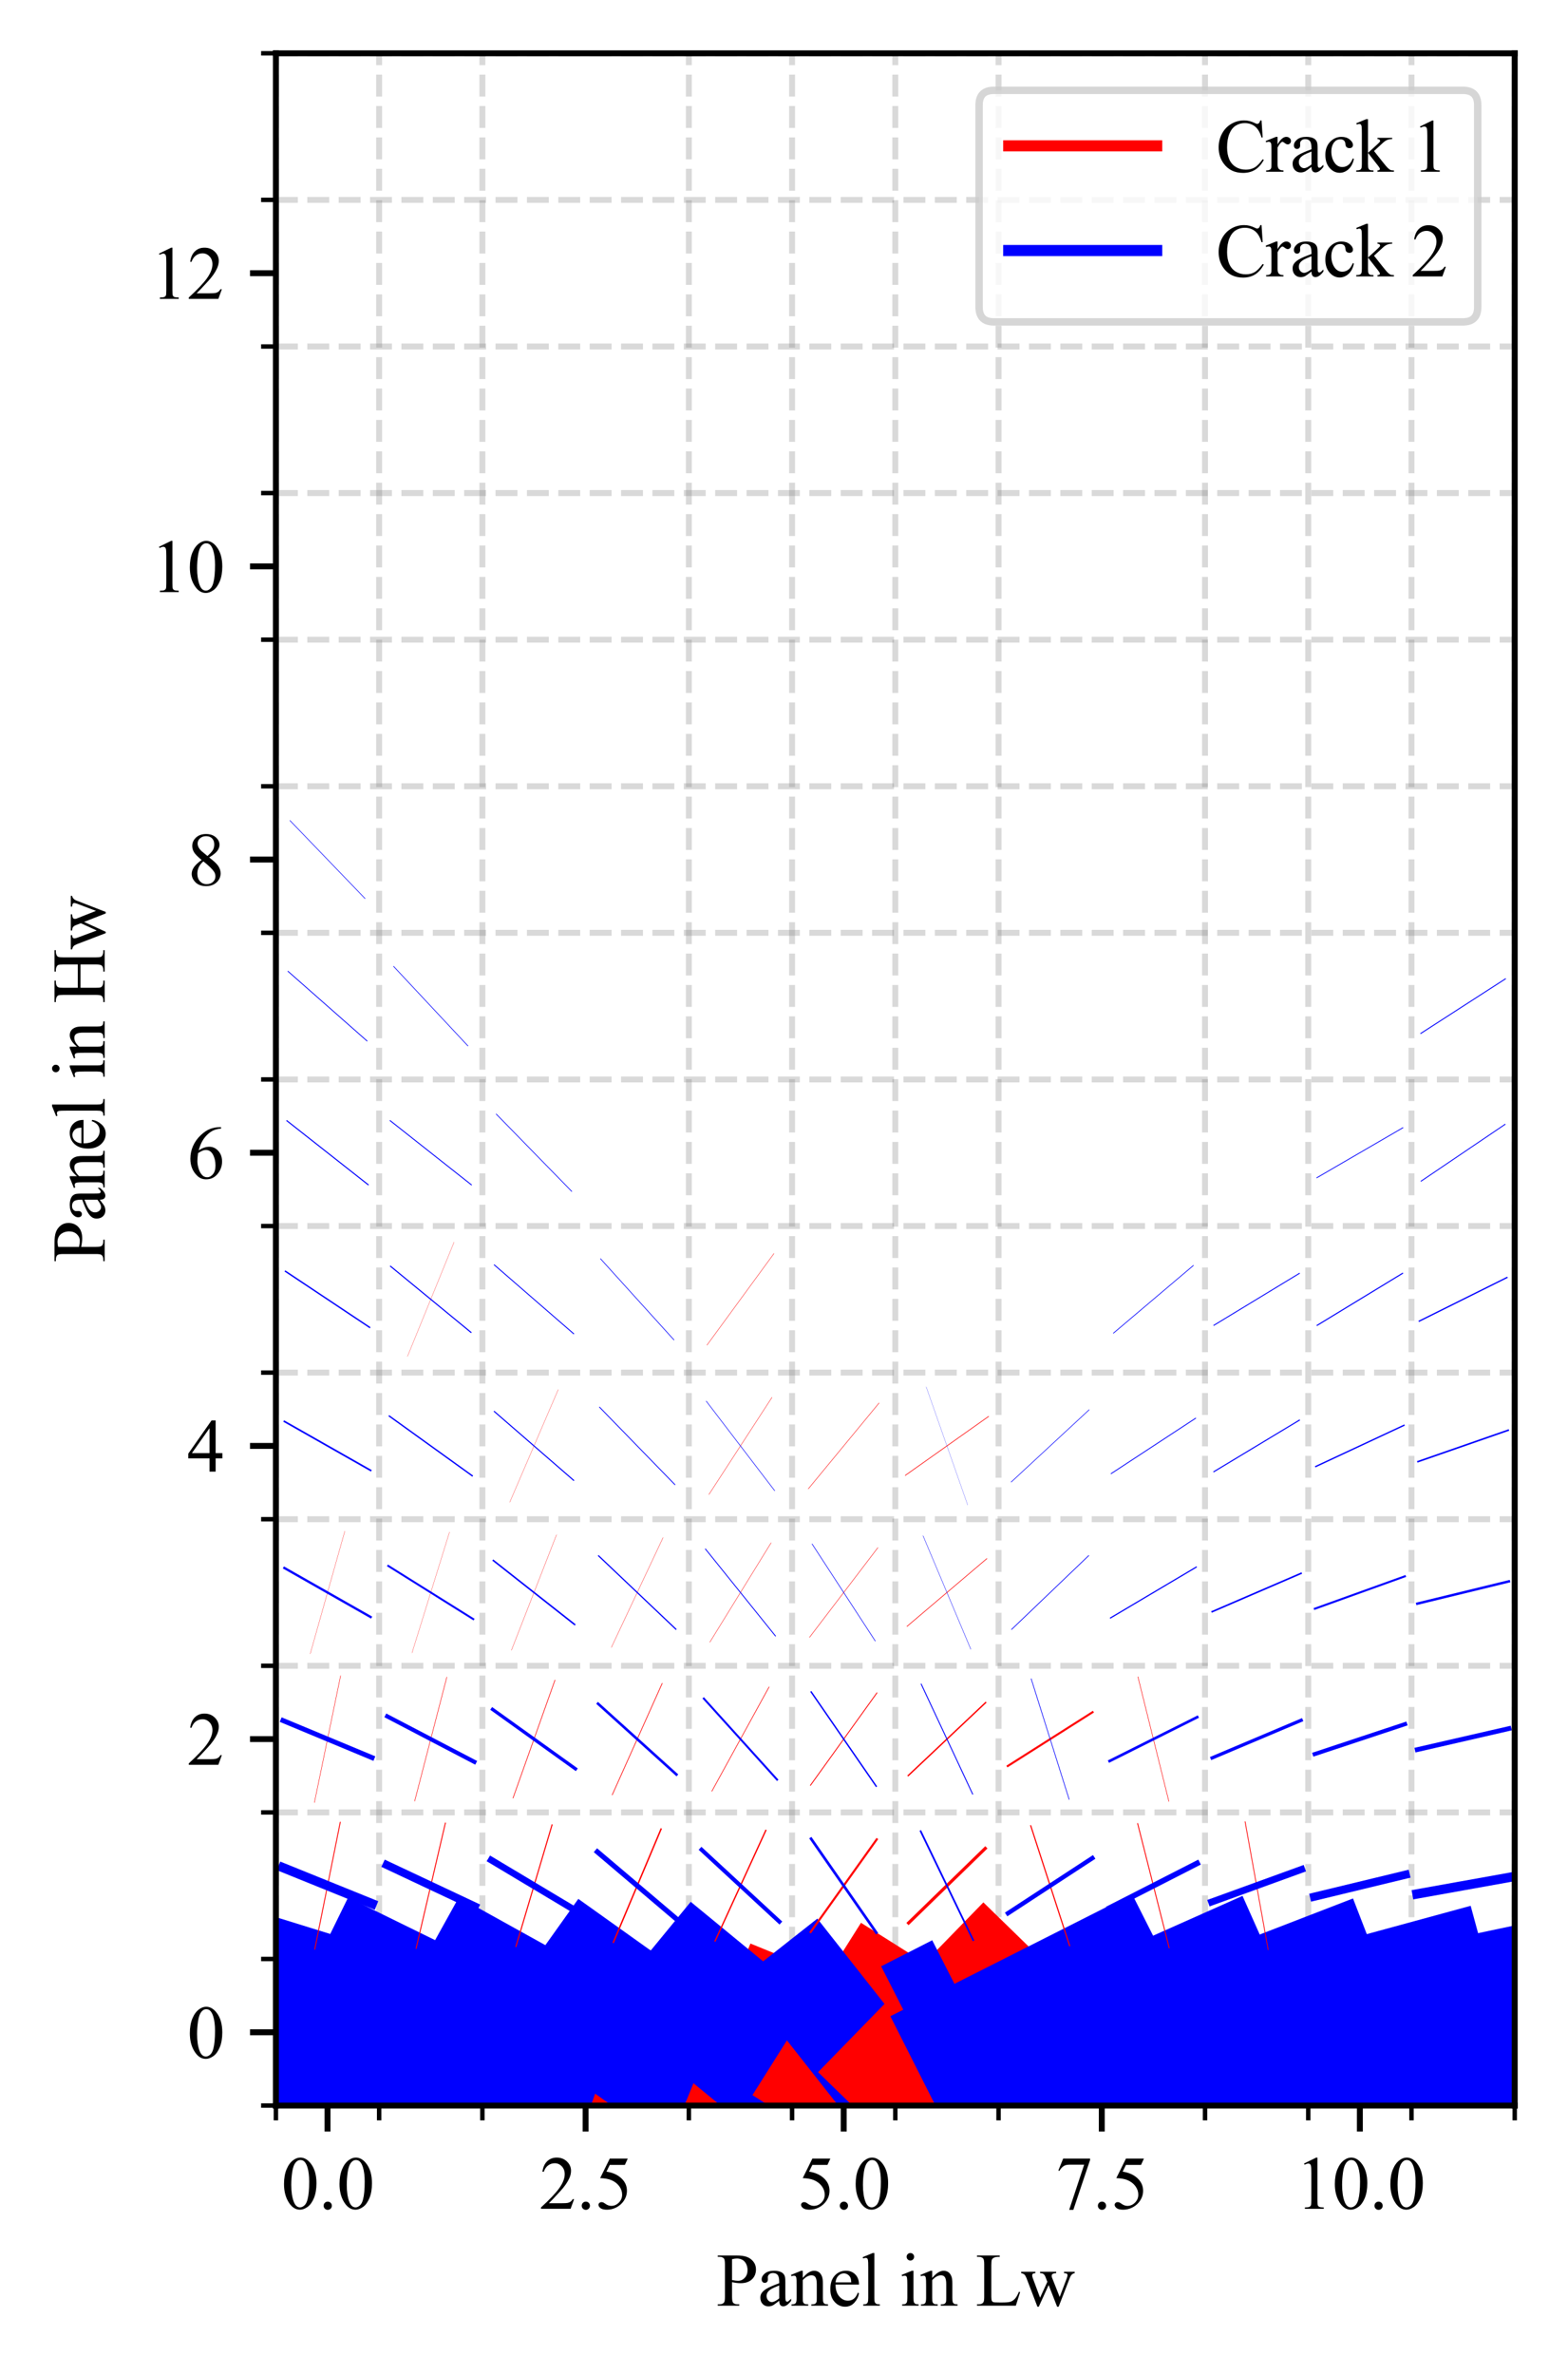 <?xml version="1.0" encoding="utf-8" standalone="no"?>
<!DOCTYPE svg PUBLIC "-//W3C//DTD SVG 1.1//EN"
  "http://www.w3.org/Graphics/SVG/1.1/DTD/svg11.dtd">
<svg xmlns:xlink="http://www.w3.org/1999/xlink" width="211.883pt" height="320.766pt" viewBox="0 0 211.883 320.766" xmlns="http://www.w3.org/2000/svg" version="1.1">
 <defs>
  <style type="text/css">*{stroke-linejoin: round; stroke-linecap: butt}</style>
 </defs>
 <g id="figure_1">
  <g id="patch_1">
   <path d="M 0 320.766 
L 211.883 320.766 
L 211.883 0 
L 0 0 
z
" style="fill: #ffffff"/>
  </g>
  <g id="axes_1">
   <g id="patch_2">
    <path d="M 37.283 284.4 
L 204.683 284.4 
L 204.683 7.2 
L 37.283 7.2 
z
" style="fill: #ffffff"/>
   </g>
   <g id="matplotlib.axis_1">
    <g id="xtick_1">
     <g id="line2d_1">
      <defs>
       <path id="md59abfb626" d="M 0 0 
L 0 3.5 
" style="stroke: #000000; stroke-width: 0.8"/>
      </defs>
      <g>
       <use xlink:href="#md59abfb626" x="44.258" y="284.4" style="stroke: #000000; stroke-width: 0.8"/>
      </g>
     </g>
     <g id="text_1">
      <!-- 0.0 -->
      <g transform="translate(38.008 298.344) scale(0.1 -0.1)">
       <defs>
        <path id="TimesNewRomanPSMT-30" d="M 231 2094 
Q 231 2819 450 3342 
Q 669 3866 1031 4122 
Q 1313 4325 1613 4325 
Q 2100 4325 2488 3828 
Q 2972 3213 2972 2159 
Q 2972 1422 2759 906 
Q 2547 391 2217 158 
Q 1888 -75 1581 -75 
Q 975 -75 572 641 
Q 231 1244 231 2094 
z
M 844 2016 
Q 844 1141 1059 588 
Q 1238 122 1591 122 
Q 1759 122 1940 273 
Q 2122 425 2216 781 
Q 2359 1319 2359 2297 
Q 2359 3022 2209 3506 
Q 2097 3866 1919 4016 
Q 1791 4119 1609 4119 
Q 1397 4119 1231 3928 
Q 1006 3669 925 3112 
Q 844 2556 844 2016 
z
" transform="scale(0.016)"/>
        <path id="TimesNewRomanPSMT-2e" d="M 800 606 
Q 947 606 1047 504 
Q 1147 403 1147 259 
Q 1147 116 1045 14 
Q 944 -88 800 -88 
Q 656 -88 554 14 
Q 453 116 453 259 
Q 453 406 554 506 
Q 656 606 800 606 
z
" transform="scale(0.016)"/>
       </defs>
       <use xlink:href="#TimesNewRomanPSMT-30"/>
       <use xlink:href="#TimesNewRomanPSMT-2e" x="50"/>
       <use xlink:href="#TimesNewRomanPSMT-30" x="75"/>
      </g>
     </g>
    </g>
    <g id="xtick_2">
     <g id="line2d_2">
      <g>
       <use xlink:href="#md59abfb626" x="79.133" y="284.4" style="stroke: #000000; stroke-width: 0.8"/>
      </g>
     </g>
     <g id="text_2">
      <!-- 2.5 -->
      <g transform="translate(72.883 298.344) scale(0.1 -0.1)">
       <defs>
        <path id="TimesNewRomanPSMT-32" d="M 2934 816 
L 2638 0 
L 138 0 
L 138 116 
Q 1241 1122 1691 1759 
Q 2141 2397 2141 2925 
Q 2141 3328 1894 3587 
Q 1647 3847 1303 3847 
Q 991 3847 742 3664 
Q 494 3481 375 3128 
L 259 3128 
Q 338 3706 661 4015 
Q 984 4325 1469 4325 
Q 1984 4325 2329 3994 
Q 2675 3663 2675 3213 
Q 2675 2891 2525 2569 
Q 2294 2063 1775 1497 
Q 997 647 803 472 
L 1909 472 
Q 2247 472 2383 497 
Q 2519 522 2628 598 
Q 2738 675 2819 816 
L 2934 816 
z
" transform="scale(0.016)"/>
        <path id="TimesNewRomanPSMT-35" d="M 2778 4238 
L 2534 3706 
L 1259 3706 
L 981 3138 
Q 1809 3016 2294 2522 
Q 2709 2097 2709 1522 
Q 2709 1188 2573 903 
Q 2438 619 2231 419 
Q 2025 219 1772 97 
Q 1413 -75 1034 -75 
Q 653 -75 479 54 
Q 306 184 306 341 
Q 306 428 378 495 
Q 450 563 559 563 
Q 641 563 702 538 
Q 763 513 909 409 
Q 1144 247 1384 247 
Q 1750 247 2026 523 
Q 2303 800 2303 1197 
Q 2303 1581 2056 1914 
Q 1809 2247 1375 2428 
Q 1034 2569 447 2591 
L 1259 4238 
L 2778 4238 
z
" transform="scale(0.016)"/>
       </defs>
       <use xlink:href="#TimesNewRomanPSMT-32"/>
       <use xlink:href="#TimesNewRomanPSMT-2e" x="50"/>
       <use xlink:href="#TimesNewRomanPSMT-35" x="75"/>
      </g>
     </g>
    </g>
    <g id="xtick_3">
     <g id="line2d_3">
      <g>
       <use xlink:href="#md59abfb626" x="114.008" y="284.4" style="stroke: #000000; stroke-width: 0.8"/>
      </g>
     </g>
     <g id="text_3">
      <!-- 5.0 -->
      <g transform="translate(107.758 298.344) scale(0.1 -0.1)">
       <use xlink:href="#TimesNewRomanPSMT-35"/>
       <use xlink:href="#TimesNewRomanPSMT-2e" x="50"/>
       <use xlink:href="#TimesNewRomanPSMT-30" x="75"/>
      </g>
     </g>
    </g>
    <g id="xtick_4">
     <g id="line2d_4">
      <g>
       <use xlink:href="#md59abfb626" x="148.883" y="284.4" style="stroke: #000000; stroke-width: 0.8"/>
      </g>
     </g>
     <g id="text_4">
      <!-- 7.5 -->
      <g transform="translate(142.633 298.344) scale(0.1 -0.1)">
       <defs>
        <path id="TimesNewRomanPSMT-37" d="M 644 4238 
L 2916 4238 
L 2916 4119 
L 1503 -88 
L 1153 -88 
L 2419 3728 
L 1253 3728 
Q 900 3728 750 3644 
Q 488 3500 328 3200 
L 238 3234 
L 644 4238 
z
" transform="scale(0.016)"/>
       </defs>
       <use xlink:href="#TimesNewRomanPSMT-37"/>
       <use xlink:href="#TimesNewRomanPSMT-2e" x="50"/>
       <use xlink:href="#TimesNewRomanPSMT-35" x="75"/>
      </g>
     </g>
    </g>
    <g id="xtick_5">
     <g id="line2d_5">
      <g>
       <use xlink:href="#md59abfb626" x="183.758" y="284.4" style="stroke: #000000; stroke-width: 0.8"/>
      </g>
     </g>
     <g id="text_5">
      <!-- 10.0 -->
      <g transform="translate(175.008 298.344) scale(0.1 -0.1)">
       <defs>
        <path id="TimesNewRomanPSMT-31" d="M 750 3822 
L 1781 4325 
L 1884 4325 
L 1884 747 
Q 1884 391 1914 303 
Q 1944 216 2037 169 
Q 2131 122 2419 116 
L 2419 0 
L 825 0 
L 825 116 
Q 1125 122 1212 167 
Q 1300 213 1334 289 
Q 1369 366 1369 747 
L 1369 3034 
Q 1369 3497 1338 3628 
Q 1316 3728 1258 3775 
Q 1200 3822 1119 3822 
Q 1003 3822 797 3725 
L 750 3822 
z
" transform="scale(0.016)"/>
       </defs>
       <use xlink:href="#TimesNewRomanPSMT-31"/>
       <use xlink:href="#TimesNewRomanPSMT-30" x="50"/>
       <use xlink:href="#TimesNewRomanPSMT-2e" x="100"/>
       <use xlink:href="#TimesNewRomanPSMT-30" x="125"/>
      </g>
     </g>
    </g>
    <g id="xtick_6">
     <g id="line2d_6">
      <path d="M 37.283 284.4 
L 37.283 7.2 
" clip-path="url(#pba39a17521)" style="fill: none; stroke-dasharray: 2.96,1.28; stroke-dashoffset: 0; stroke: #808080; stroke-opacity: 0.3; stroke-width: 0.8"/>
     </g>
     <g id="line2d_7">
      <defs>
       <path id="mab16559dc2" d="M 0 0 
L 0 2 
" style="stroke: #000000; stroke-width: 0.6"/>
      </defs>
      <g>
       <use xlink:href="#mab16559dc2" x="37.283" y="284.4" style="stroke: #000000; stroke-width: 0.6"/>
      </g>
     </g>
    </g>
    <g id="xtick_7">
     <g id="line2d_8">
      <path d="M 51.233 284.4 
L 51.233 7.2 
" clip-path="url(#pba39a17521)" style="fill: none; stroke-dasharray: 2.96,1.28; stroke-dashoffset: 0; stroke: #808080; stroke-opacity: 0.3; stroke-width: 0.8"/>
     </g>
     <g id="line2d_9">
      <g>
       <use xlink:href="#mab16559dc2" x="51.233" y="284.4" style="stroke: #000000; stroke-width: 0.6"/>
      </g>
     </g>
    </g>
    <g id="xtick_8">
     <g id="line2d_10">
      <path d="M 65.183 284.4 
L 65.183 7.2 
" clip-path="url(#pba39a17521)" style="fill: none; stroke-dasharray: 2.96,1.28; stroke-dashoffset: 0; stroke: #808080; stroke-opacity: 0.3; stroke-width: 0.8"/>
     </g>
     <g id="line2d_11">
      <g>
       <use xlink:href="#mab16559dc2" x="65.183" y="284.4" style="stroke: #000000; stroke-width: 0.6"/>
      </g>
     </g>
    </g>
    <g id="xtick_9">
     <g id="line2d_12">
      <path d="M 93.083 284.4 
L 93.083 7.2 
" clip-path="url(#pba39a17521)" style="fill: none; stroke-dasharray: 2.96,1.28; stroke-dashoffset: 0; stroke: #808080; stroke-opacity: 0.3; stroke-width: 0.8"/>
     </g>
     <g id="line2d_13">
      <g>
       <use xlink:href="#mab16559dc2" x="93.083" y="284.4" style="stroke: #000000; stroke-width: 0.6"/>
      </g>
     </g>
    </g>
    <g id="xtick_10">
     <g id="line2d_14">
      <path d="M 107.033 284.4 
L 107.033 7.2 
" clip-path="url(#pba39a17521)" style="fill: none; stroke-dasharray: 2.96,1.28; stroke-dashoffset: 0; stroke: #808080; stroke-opacity: 0.3; stroke-width: 0.8"/>
     </g>
     <g id="line2d_15">
      <g>
       <use xlink:href="#mab16559dc2" x="107.033" y="284.4" style="stroke: #000000; stroke-width: 0.6"/>
      </g>
     </g>
    </g>
    <g id="xtick_11">
     <g id="line2d_16">
      <path d="M 120.983 284.4 
L 120.983 7.2 
" clip-path="url(#pba39a17521)" style="fill: none; stroke-dasharray: 2.96,1.28; stroke-dashoffset: 0; stroke: #808080; stroke-opacity: 0.3; stroke-width: 0.8"/>
     </g>
     <g id="line2d_17">
      <g>
       <use xlink:href="#mab16559dc2" x="120.983" y="284.4" style="stroke: #000000; stroke-width: 0.6"/>
      </g>
     </g>
    </g>
    <g id="xtick_12">
     <g id="line2d_18">
      <path d="M 134.933 284.4 
L 134.933 7.2 
" clip-path="url(#pba39a17521)" style="fill: none; stroke-dasharray: 2.96,1.28; stroke-dashoffset: 0; stroke: #808080; stroke-opacity: 0.3; stroke-width: 0.8"/>
     </g>
     <g id="line2d_19">
      <g>
       <use xlink:href="#mab16559dc2" x="134.933" y="284.4" style="stroke: #000000; stroke-width: 0.6"/>
      </g>
     </g>
    </g>
    <g id="xtick_13">
     <g id="line2d_20">
      <path d="M 162.833 284.4 
L 162.833 7.2 
" clip-path="url(#pba39a17521)" style="fill: none; stroke-dasharray: 2.96,1.28; stroke-dashoffset: 0; stroke: #808080; stroke-opacity: 0.3; stroke-width: 0.8"/>
     </g>
     <g id="line2d_21">
      <g>
       <use xlink:href="#mab16559dc2" x="162.833" y="284.4" style="stroke: #000000; stroke-width: 0.6"/>
      </g>
     </g>
    </g>
    <g id="xtick_14">
     <g id="line2d_22">
      <path d="M 176.783 284.4 
L 176.783 7.2 
" clip-path="url(#pba39a17521)" style="fill: none; stroke-dasharray: 2.96,1.28; stroke-dashoffset: 0; stroke: #808080; stroke-opacity: 0.3; stroke-width: 0.8"/>
     </g>
     <g id="line2d_23">
      <g>
       <use xlink:href="#mab16559dc2" x="176.783" y="284.4" style="stroke: #000000; stroke-width: 0.6"/>
      </g>
     </g>
    </g>
    <g id="xtick_15">
     <g id="line2d_24">
      <path d="M 190.733 284.4 
L 190.733 7.2 
" clip-path="url(#pba39a17521)" style="fill: none; stroke-dasharray: 2.96,1.28; stroke-dashoffset: 0; stroke: #808080; stroke-opacity: 0.3; stroke-width: 0.8"/>
     </g>
     <g id="line2d_25">
      <g>
       <use xlink:href="#mab16559dc2" x="190.733" y="284.4" style="stroke: #000000; stroke-width: 0.6"/>
      </g>
     </g>
    </g>
    <g id="xtick_16">
     <g id="line2d_26">
      <path d="M 204.683 284.4 
L 204.683 7.2 
" clip-path="url(#pba39a17521)" style="fill: none; stroke-dasharray: 2.96,1.28; stroke-dashoffset: 0; stroke: #808080; stroke-opacity: 0.3; stroke-width: 0.8"/>
     </g>
     <g id="line2d_27">
      <g>
       <use xlink:href="#mab16559dc2" x="204.683" y="284.4" style="stroke: #000000; stroke-width: 0.6"/>
      </g>
     </g>
    </g>
    <g id="text_6">
     <!-- Panel in Lw -->
     <g transform="translate(96.82 311.427) scale(0.1 -0.1)">
      <defs>
       <path id="TimesNewRomanPSMT-50" d="M 1313 1984 
L 1313 750 
Q 1313 350 1400 253 
Q 1519 116 1759 116 
L 1922 116 
L 1922 0 
L 106 0 
L 106 116 
L 266 116 
Q 534 116 650 291 
Q 713 388 713 750 
L 713 3488 
Q 713 3888 628 3984 
Q 506 4122 266 4122 
L 106 4122 
L 106 4238 
L 1659 4238 
Q 2228 4238 2556 4120 
Q 2884 4003 3109 3725 
Q 3334 3447 3334 3066 
Q 3334 2547 2992 2222 
Q 2650 1897 2025 1897 
Q 1872 1897 1694 1919 
Q 1516 1941 1313 1984 
z
M 1313 2163 
Q 1478 2131 1606 2115 
Q 1734 2100 1825 2100 
Q 2150 2100 2386 2351 
Q 2622 2603 2622 3003 
Q 2622 3278 2509 3514 
Q 2397 3750 2190 3867 
Q 1984 3984 1722 3984 
Q 1563 3984 1313 3925 
L 1313 2163 
z
" transform="scale(0.016)"/>
       <path id="TimesNewRomanPSMT-61" d="M 1822 413 
Q 1381 72 1269 19 
Q 1100 -59 909 -59 
Q 613 -59 420 144 
Q 228 347 228 678 
Q 228 888 322 1041 
Q 450 1253 767 1440 
Q 1084 1628 1822 1897 
L 1822 2009 
Q 1822 2438 1686 2597 
Q 1550 2756 1291 2756 
Q 1094 2756 978 2650 
Q 859 2544 859 2406 
L 866 2225 
Q 866 2081 792 2003 
Q 719 1925 600 1925 
Q 484 1925 411 2006 
Q 338 2088 338 2228 
Q 338 2497 613 2722 
Q 888 2947 1384 2947 
Q 1766 2947 2009 2819 
Q 2194 2722 2281 2516 
Q 2338 2381 2338 1966 
L 2338 994 
Q 2338 584 2353 492 
Q 2369 400 2405 369 
Q 2441 338 2488 338 
Q 2538 338 2575 359 
Q 2641 400 2828 588 
L 2828 413 
Q 2478 -56 2159 -56 
Q 2006 -56 1915 50 
Q 1825 156 1822 413 
z
M 1822 616 
L 1822 1706 
Q 1350 1519 1213 1441 
Q 966 1303 859 1153 
Q 753 1003 753 825 
Q 753 600 887 451 
Q 1022 303 1197 303 
Q 1434 303 1822 616 
z
" transform="scale(0.016)"/>
       <path id="TimesNewRomanPSMT-6e" d="M 1034 2341 
Q 1538 2947 1994 2947 
Q 2228 2947 2397 2830 
Q 2566 2713 2666 2444 
Q 2734 2256 2734 1869 
L 2734 647 
Q 2734 375 2778 278 
Q 2813 200 2889 156 
Q 2966 113 3172 113 
L 3172 0 
L 1756 0 
L 1756 113 
L 1816 113 
Q 2016 113 2095 173 
Q 2175 234 2206 353 
Q 2219 400 2219 647 
L 2219 1819 
Q 2219 2209 2117 2386 
Q 2016 2563 1775 2563 
Q 1403 2563 1034 2156 
L 1034 647 
Q 1034 356 1069 288 
Q 1113 197 1189 155 
Q 1266 113 1500 113 
L 1500 0 
L 84 0 
L 84 113 
L 147 113 
Q 366 113 442 223 
Q 519 334 519 647 
L 519 1709 
Q 519 2225 495 2337 
Q 472 2450 423 2490 
Q 375 2531 294 2531 
Q 206 2531 84 2484 
L 38 2597 
L 900 2947 
L 1034 2947 
L 1034 2341 
z
" transform="scale(0.016)"/>
       <path id="TimesNewRomanPSMT-65" d="M 681 1784 
Q 678 1147 991 784 
Q 1303 422 1725 422 
Q 2006 422 2214 576 
Q 2422 731 2563 1106 
L 2659 1044 
Q 2594 616 2278 264 
Q 1963 -88 1488 -88 
Q 972 -88 605 314 
Q 238 716 238 1394 
Q 238 2128 614 2539 
Q 991 2950 1559 2950 
Q 2041 2950 2350 2633 
Q 2659 2316 2659 1784 
L 681 1784 
z
M 681 1966 
L 2006 1966 
Q 1991 2241 1941 2353 
Q 1863 2528 1708 2628 
Q 1553 2728 1384 2728 
Q 1125 2728 920 2526 
Q 716 2325 681 1966 
z
" transform="scale(0.016)"/>
       <path id="TimesNewRomanPSMT-6c" d="M 1184 4444 
L 1184 647 
Q 1184 378 1223 290 
Q 1263 203 1344 158 
Q 1425 113 1647 113 
L 1647 0 
L 244 0 
L 244 113 
Q 441 113 512 153 
Q 584 194 625 287 
Q 666 381 666 647 
L 666 3247 
Q 666 3731 644 3842 
Q 622 3953 573 3993 
Q 525 4034 450 4034 
Q 369 4034 244 3984 
L 191 4094 
L 1044 4444 
L 1184 4444 
z
" transform="scale(0.016)"/>
       <path id="TimesNewRomanPSMT-20" transform="scale(0.016)"/>
       <path id="TimesNewRomanPSMT-69" d="M 928 4444 
Q 1059 4444 1151 4351 
Q 1244 4259 1244 4128 
Q 1244 3997 1151 3903 
Q 1059 3809 928 3809 
Q 797 3809 703 3903 
Q 609 3997 609 4128 
Q 609 4259 701 4351 
Q 794 4444 928 4444 
z
M 1188 2947 
L 1188 647 
Q 1188 378 1227 289 
Q 1266 200 1342 156 
Q 1419 113 1622 113 
L 1622 0 
L 231 0 
L 231 113 
Q 441 113 512 153 
Q 584 194 626 287 
Q 669 381 669 647 
L 669 1750 
Q 669 2216 641 2353 
Q 619 2453 572 2492 
Q 525 2531 444 2531 
Q 356 2531 231 2484 
L 188 2597 
L 1050 2947 
L 1188 2947 
z
" transform="scale(0.016)"/>
       <path id="TimesNewRomanPSMT-4c" d="M 3669 1172 
L 3772 1150 
L 3409 0 
L 128 0 
L 128 116 
L 288 116 
Q 556 116 672 291 
Q 738 391 738 753 
L 738 3488 
Q 738 3884 650 3984 
Q 528 4122 288 4122 
L 128 4122 
L 128 4238 
L 2047 4238 
L 2047 4122 
Q 1709 4125 1573 4059 
Q 1438 3994 1388 3894 
Q 1338 3794 1338 3416 
L 1338 753 
Q 1338 494 1388 397 
Q 1425 331 1503 300 
Q 1581 269 1991 269 
L 2300 269 
Q 2788 269 2984 341 
Q 3181 413 3343 595 
Q 3506 778 3669 1172 
z
" transform="scale(0.016)"/>
       <path id="TimesNewRomanPSMT-77" d="M 41 2863 
L 1241 2863 
L 1241 2747 
Q 1075 2734 1023 2687 
Q 972 2641 972 2553 
Q 972 2456 1025 2319 
L 1638 672 
L 2253 2013 
L 2091 2434 
Q 2016 2622 1894 2694 
Q 1825 2738 1638 2747 
L 1638 2863 
L 3000 2863 
L 3000 2747 
Q 2775 2738 2681 2666 
Q 2619 2616 2619 2506 
Q 2619 2444 2644 2378 
L 3294 734 
L 3897 2319 
Q 3959 2488 3959 2588 
Q 3959 2647 3898 2694 
Q 3838 2741 3659 2747 
L 3659 2863 
L 4563 2863 
L 4563 2747 
Q 4291 2706 4163 2378 
L 3206 -88 
L 3078 -88 
L 2363 1741 
L 1528 -88 
L 1413 -88 
L 494 2319 
Q 403 2547 315 2626 
Q 228 2706 41 2747 
L 41 2863 
z
" transform="scale(0.016)"/>
      </defs>
      <use xlink:href="#TimesNewRomanPSMT-50"/>
      <use xlink:href="#TimesNewRomanPSMT-61" x="55.615"/>
      <use xlink:href="#TimesNewRomanPSMT-6e" x="100"/>
      <use xlink:href="#TimesNewRomanPSMT-65" x="150"/>
      <use xlink:href="#TimesNewRomanPSMT-6c" x="194.385"/>
      <use xlink:href="#TimesNewRomanPSMT-20" x="222.168"/>
      <use xlink:href="#TimesNewRomanPSMT-69" x="247.168"/>
      <use xlink:href="#TimesNewRomanPSMT-6e" x="274.951"/>
      <use xlink:href="#TimesNewRomanPSMT-20" x="324.951"/>
      <use xlink:href="#TimesNewRomanPSMT-4c" x="349.951"/>
      <use xlink:href="#TimesNewRomanPSMT-77" x="411.035"/>
     </g>
    </g>
   </g>
   <g id="matplotlib.axis_2">
    <g id="ytick_1">
     <g id="line2d_28">
      <defs>
       <path id="mc52c68528b" d="M 0 0 
L -3.5 0 
" style="stroke: #000000; stroke-width: 0.8"/>
      </defs>
      <g>
       <use xlink:href="#mc52c68528b" x="37.283" y="274.5" style="stroke: #000000; stroke-width: 0.8"/>
      </g>
     </g>
     <g id="text_7">
      <!-- 0 -->
      <g transform="translate(25.283 277.972) scale(0.1 -0.1)">
       <use xlink:href="#TimesNewRomanPSMT-30"/>
      </g>
     </g>
    </g>
    <g id="ytick_2">
     <g id="line2d_29">
      <g>
       <use xlink:href="#mc52c68528b" x="37.283" y="234.9" style="stroke: #000000; stroke-width: 0.8"/>
      </g>
     </g>
     <g id="text_8">
      <!-- 2 -->
      <g transform="translate(25.283 238.372) scale(0.1 -0.1)">
       <use xlink:href="#TimesNewRomanPSMT-32"/>
      </g>
     </g>
    </g>
    <g id="ytick_3">
     <g id="line2d_30">
      <g>
       <use xlink:href="#mc52c68528b" x="37.283" y="195.3" style="stroke: #000000; stroke-width: 0.8"/>
      </g>
     </g>
     <g id="text_9">
      <!-- 4 -->
      <g transform="translate(25.283 198.772) scale(0.1 -0.1)">
       <defs>
        <path id="TimesNewRomanPSMT-34" d="M 2978 1563 
L 2978 1119 
L 2409 1119 
L 2409 0 
L 1894 0 
L 1894 1119 
L 100 1119 
L 100 1519 
L 2066 4325 
L 2409 4325 
L 2409 1563 
L 2978 1563 
z
M 1894 1563 
L 1894 3666 
L 406 1563 
L 1894 1563 
z
" transform="scale(0.016)"/>
       </defs>
       <use xlink:href="#TimesNewRomanPSMT-34"/>
      </g>
     </g>
    </g>
    <g id="ytick_4">
     <g id="line2d_31">
      <g>
       <use xlink:href="#mc52c68528b" x="37.283" y="155.7" style="stroke: #000000; stroke-width: 0.8"/>
      </g>
     </g>
     <g id="text_10">
      <!-- 6 -->
      <g transform="translate(25.283 159.172) scale(0.1 -0.1)">
       <defs>
        <path id="TimesNewRomanPSMT-36" d="M 2869 4325 
L 2869 4209 
Q 2456 4169 2195 4045 
Q 1934 3922 1679 3669 
Q 1425 3416 1258 3105 
Q 1091 2794 978 2366 
Q 1428 2675 1881 2675 
Q 2316 2675 2634 2325 
Q 2953 1975 2953 1425 
Q 2953 894 2631 456 
Q 2244 -75 1606 -75 
Q 1172 -75 869 213 
Q 275 772 275 1663 
Q 275 2231 503 2743 
Q 731 3256 1154 3653 
Q 1578 4050 1965 4187 
Q 2353 4325 2688 4325 
L 2869 4325 
z
M 925 2138 
Q 869 1716 869 1456 
Q 869 1156 980 804 
Q 1091 453 1309 247 
Q 1469 100 1697 100 
Q 1969 100 2183 356 
Q 2397 613 2397 1088 
Q 2397 1622 2184 2012 
Q 1972 2403 1581 2403 
Q 1463 2403 1327 2353 
Q 1191 2303 925 2138 
z
" transform="scale(0.016)"/>
       </defs>
       <use xlink:href="#TimesNewRomanPSMT-36"/>
      </g>
     </g>
    </g>
    <g id="ytick_5">
     <g id="line2d_32">
      <g>
       <use xlink:href="#mc52c68528b" x="37.283" y="116.1" style="stroke: #000000; stroke-width: 0.8"/>
      </g>
     </g>
     <g id="text_11">
      <!-- 8 -->
      <g transform="translate(25.283 119.572) scale(0.1 -0.1)">
       <defs>
        <path id="TimesNewRomanPSMT-38" d="M 1228 2134 
Q 725 2547 579 2797 
Q 434 3047 434 3316 
Q 434 3728 753 4026 
Q 1072 4325 1600 4325 
Q 2113 4325 2425 4047 
Q 2738 3769 2738 3413 
Q 2738 3175 2569 2928 
Q 2400 2681 1866 2347 
Q 2416 1922 2594 1678 
Q 2831 1359 2831 1006 
Q 2831 559 2490 242 
Q 2150 -75 1597 -75 
Q 994 -75 656 303 
Q 388 606 388 966 
Q 388 1247 577 1523 
Q 766 1800 1228 2134 
z
M 1719 2469 
Q 2094 2806 2194 3001 
Q 2294 3197 2294 3444 
Q 2294 3772 2109 3958 
Q 1925 4144 1606 4144 
Q 1288 4144 1088 3959 
Q 888 3775 888 3528 
Q 888 3366 970 3203 
Q 1053 3041 1206 2894 
L 1719 2469 
z
M 1375 2016 
Q 1116 1797 991 1539 
Q 866 1281 866 981 
Q 866 578 1086 336 
Q 1306 94 1647 94 
Q 1984 94 2187 284 
Q 2391 475 2391 747 
Q 2391 972 2272 1150 
Q 2050 1481 1375 2016 
z
" transform="scale(0.016)"/>
       </defs>
       <use xlink:href="#TimesNewRomanPSMT-38"/>
      </g>
     </g>
    </g>
    <g id="ytick_6">
     <g id="line2d_33">
      <g>
       <use xlink:href="#mc52c68528b" x="37.283" y="76.5" style="stroke: #000000; stroke-width: 0.8"/>
      </g>
     </g>
     <g id="text_12">
      <!-- 10 -->
      <g transform="translate(20.283 79.972) scale(0.1 -0.1)">
       <use xlink:href="#TimesNewRomanPSMT-31"/>
       <use xlink:href="#TimesNewRomanPSMT-30" x="50"/>
      </g>
     </g>
    </g>
    <g id="ytick_7">
     <g id="line2d_34">
      <g>
       <use xlink:href="#mc52c68528b" x="37.283" y="36.9" style="stroke: #000000; stroke-width: 0.8"/>
      </g>
     </g>
     <g id="text_13">
      <!-- 12 -->
      <g transform="translate(20.283 40.372) scale(0.1 -0.1)">
       <use xlink:href="#TimesNewRomanPSMT-31"/>
       <use xlink:href="#TimesNewRomanPSMT-32" x="50"/>
      </g>
     </g>
    </g>
    <g id="ytick_8">
     <g id="line2d_35">
      <path d="M 37.283 284.4 
L 204.683 284.4 
" clip-path="url(#pba39a17521)" style="fill: none; stroke-dasharray: 2.96,1.28; stroke-dashoffset: 0; stroke: #808080; stroke-opacity: 0.3; stroke-width: 0.8"/>
     </g>
     <g id="line2d_36">
      <defs>
       <path id="m16534bd28c" d="M 0 0 
L -2 0 
" style="stroke: #000000; stroke-width: 0.6"/>
      </defs>
      <g>
       <use xlink:href="#m16534bd28c" x="37.283" y="284.4" style="stroke: #000000; stroke-width: 0.6"/>
      </g>
     </g>
    </g>
    <g id="ytick_9">
     <g id="line2d_37">
      <path d="M 37.283 264.6 
L 204.683 264.6 
" clip-path="url(#pba39a17521)" style="fill: none; stroke-dasharray: 2.96,1.28; stroke-dashoffset: 0; stroke: #808080; stroke-opacity: 0.3; stroke-width: 0.8"/>
     </g>
     <g id="line2d_38">
      <g>
       <use xlink:href="#m16534bd28c" x="37.283" y="264.6" style="stroke: #000000; stroke-width: 0.6"/>
      </g>
     </g>
    </g>
    <g id="ytick_10">
     <g id="line2d_39">
      <path d="M 37.283 244.8 
L 204.683 244.8 
" clip-path="url(#pba39a17521)" style="fill: none; stroke-dasharray: 2.96,1.28; stroke-dashoffset: 0; stroke: #808080; stroke-opacity: 0.3; stroke-width: 0.8"/>
     </g>
     <g id="line2d_40">
      <g>
       <use xlink:href="#m16534bd28c" x="37.283" y="244.8" style="stroke: #000000; stroke-width: 0.6"/>
      </g>
     </g>
    </g>
    <g id="ytick_11">
     <g id="line2d_41">
      <path d="M 37.283 225 
L 204.683 225 
" clip-path="url(#pba39a17521)" style="fill: none; stroke-dasharray: 2.96,1.28; stroke-dashoffset: 0; stroke: #808080; stroke-opacity: 0.3; stroke-width: 0.8"/>
     </g>
     <g id="line2d_42">
      <g>
       <use xlink:href="#m16534bd28c" x="37.283" y="225" style="stroke: #000000; stroke-width: 0.6"/>
      </g>
     </g>
    </g>
    <g id="ytick_12">
     <g id="line2d_43">
      <path d="M 37.283 205.2 
L 204.683 205.2 
" clip-path="url(#pba39a17521)" style="fill: none; stroke-dasharray: 2.96,1.28; stroke-dashoffset: 0; stroke: #808080; stroke-opacity: 0.3; stroke-width: 0.8"/>
     </g>
     <g id="line2d_44">
      <g>
       <use xlink:href="#m16534bd28c" x="37.283" y="205.2" style="stroke: #000000; stroke-width: 0.6"/>
      </g>
     </g>
    </g>
    <g id="ytick_13">
     <g id="line2d_45">
      <path d="M 37.283 185.4 
L 204.683 185.4 
" clip-path="url(#pba39a17521)" style="fill: none; stroke-dasharray: 2.96,1.28; stroke-dashoffset: 0; stroke: #808080; stroke-opacity: 0.3; stroke-width: 0.8"/>
     </g>
     <g id="line2d_46">
      <g>
       <use xlink:href="#m16534bd28c" x="37.283" y="185.4" style="stroke: #000000; stroke-width: 0.6"/>
      </g>
     </g>
    </g>
    <g id="ytick_14">
     <g id="line2d_47">
      <path d="M 37.283 165.6 
L 204.683 165.6 
" clip-path="url(#pba39a17521)" style="fill: none; stroke-dasharray: 2.96,1.28; stroke-dashoffset: 0; stroke: #808080; stroke-opacity: 0.3; stroke-width: 0.8"/>
     </g>
     <g id="line2d_48">
      <g>
       <use xlink:href="#m16534bd28c" x="37.283" y="165.6" style="stroke: #000000; stroke-width: 0.6"/>
      </g>
     </g>
    </g>
    <g id="ytick_15">
     <g id="line2d_49">
      <path d="M 37.283 145.8 
L 204.683 145.8 
" clip-path="url(#pba39a17521)" style="fill: none; stroke-dasharray: 2.96,1.28; stroke-dashoffset: 0; stroke: #808080; stroke-opacity: 0.3; stroke-width: 0.8"/>
     </g>
     <g id="line2d_50">
      <g>
       <use xlink:href="#m16534bd28c" x="37.283" y="145.8" style="stroke: #000000; stroke-width: 0.6"/>
      </g>
     </g>
    </g>
    <g id="ytick_16">
     <g id="line2d_51">
      <path d="M 37.283 126 
L 204.683 126 
" clip-path="url(#pba39a17521)" style="fill: none; stroke-dasharray: 2.96,1.28; stroke-dashoffset: 0; stroke: #808080; stroke-opacity: 0.3; stroke-width: 0.8"/>
     </g>
     <g id="line2d_52">
      <g>
       <use xlink:href="#m16534bd28c" x="37.283" y="126" style="stroke: #000000; stroke-width: 0.6"/>
      </g>
     </g>
    </g>
    <g id="ytick_17">
     <g id="line2d_53">
      <path d="M 37.283 106.2 
L 204.683 106.2 
" clip-path="url(#pba39a17521)" style="fill: none; stroke-dasharray: 2.96,1.28; stroke-dashoffset: 0; stroke: #808080; stroke-opacity: 0.3; stroke-width: 0.8"/>
     </g>
     <g id="line2d_54">
      <g>
       <use xlink:href="#m16534bd28c" x="37.283" y="106.2" style="stroke: #000000; stroke-width: 0.6"/>
      </g>
     </g>
    </g>
    <g id="ytick_18">
     <g id="line2d_55">
      <path d="M 37.283 86.4 
L 204.683 86.4 
" clip-path="url(#pba39a17521)" style="fill: none; stroke-dasharray: 2.96,1.28; stroke-dashoffset: 0; stroke: #808080; stroke-opacity: 0.3; stroke-width: 0.8"/>
     </g>
     <g id="line2d_56">
      <g>
       <use xlink:href="#m16534bd28c" x="37.283" y="86.4" style="stroke: #000000; stroke-width: 0.6"/>
      </g>
     </g>
    </g>
    <g id="ytick_19">
     <g id="line2d_57">
      <path d="M 37.283 66.6 
L 204.683 66.6 
" clip-path="url(#pba39a17521)" style="fill: none; stroke-dasharray: 2.96,1.28; stroke-dashoffset: 0; stroke: #808080; stroke-opacity: 0.3; stroke-width: 0.8"/>
     </g>
     <g id="line2d_58">
      <g>
       <use xlink:href="#m16534bd28c" x="37.283" y="66.6" style="stroke: #000000; stroke-width: 0.6"/>
      </g>
     </g>
    </g>
    <g id="ytick_20">
     <g id="line2d_59">
      <path d="M 37.283 46.8 
L 204.683 46.8 
" clip-path="url(#pba39a17521)" style="fill: none; stroke-dasharray: 2.96,1.28; stroke-dashoffset: 0; stroke: #808080; stroke-opacity: 0.3; stroke-width: 0.8"/>
     </g>
     <g id="line2d_60">
      <g>
       <use xlink:href="#m16534bd28c" x="37.283" y="46.8" style="stroke: #000000; stroke-width: 0.6"/>
      </g>
     </g>
    </g>
    <g id="ytick_21">
     <g id="line2d_61">
      <path d="M 37.283 27 
L 204.683 27 
" clip-path="url(#pba39a17521)" style="fill: none; stroke-dasharray: 2.96,1.28; stroke-dashoffset: 0; stroke: #808080; stroke-opacity: 0.3; stroke-width: 0.8"/>
     </g>
     <g id="line2d_62">
      <g>
       <use xlink:href="#m16534bd28c" x="37.283" y="27" style="stroke: #000000; stroke-width: 0.6"/>
      </g>
     </g>
    </g>
    <g id="ytick_22">
     <g id="line2d_63">
      <path d="M 37.283 7.2 
L 204.683 7.2 
" clip-path="url(#pba39a17521)" style="fill: none; stroke-dasharray: 2.96,1.28; stroke-dashoffset: 0; stroke: #808080; stroke-opacity: 0.3; stroke-width: 0.8"/>
     </g>
     <g id="line2d_64">
      <g>
       <use xlink:href="#m16534bd28c" x="37.283" y="7.2" style="stroke: #000000; stroke-width: 0.6"/>
      </g>
     </g>
    </g>
    <g id="text_14">
     <!-- Panel in Hw -->
     <g transform="translate(14.144 170.52) rotate(-90) scale(0.1 -0.1)">
      <defs>
       <path id="TimesNewRomanPSMT-48" d="M 1316 2272 
L 3284 2272 
L 3284 3484 
Q 3284 3809 3244 3913 
Q 3213 3991 3113 4047 
Q 2978 4122 2828 4122 
L 2678 4122 
L 2678 4238 
L 4491 4238 
L 4491 4122 
L 4341 4122 
Q 4191 4122 4056 4050 
Q 3956 4000 3920 3898 
Q 3884 3797 3884 3484 
L 3884 750 
Q 3884 428 3925 325 
Q 3956 247 4053 191 
Q 4191 116 4341 116 
L 4491 116 
L 4491 0 
L 2678 0 
L 2678 116 
L 2828 116 
Q 3088 116 3206 269 
Q 3284 369 3284 750 
L 3284 2041 
L 1316 2041 
L 1316 750 
Q 1316 428 1356 325 
Q 1388 247 1488 191 
Q 1622 116 1772 116 
L 1925 116 
L 1925 0 
L 109 0 
L 109 116 
L 259 116 
Q 522 116 641 269 
Q 716 369 716 750 
L 716 3484 
Q 716 3809 675 3913 
Q 644 3991 547 4047 
Q 409 4122 259 4122 
L 109 4122 
L 109 4238 
L 1925 4238 
L 1925 4122 
L 1772 4122 
Q 1622 4122 1488 4050 
Q 1391 4000 1353 3898 
Q 1316 3797 1316 3484 
L 1316 2272 
z
" transform="scale(0.016)"/>
      </defs>
      <use xlink:href="#TimesNewRomanPSMT-50"/>
      <use xlink:href="#TimesNewRomanPSMT-61" x="55.615"/>
      <use xlink:href="#TimesNewRomanPSMT-6e" x="100"/>
      <use xlink:href="#TimesNewRomanPSMT-65" x="150"/>
      <use xlink:href="#TimesNewRomanPSMT-6c" x="194.385"/>
      <use xlink:href="#TimesNewRomanPSMT-20" x="222.168"/>
      <use xlink:href="#TimesNewRomanPSMT-69" x="247.168"/>
      <use xlink:href="#TimesNewRomanPSMT-6e" x="274.951"/>
      <use xlink:href="#TimesNewRomanPSMT-20" x="324.951"/>
      <use xlink:href="#TimesNewRomanPSMT-48" x="349.951"/>
      <use xlink:href="#TimesNewRomanPSMT-77" x="422.168"/>
     </g>
    </g>
   </g>
   <g id="line2d_65">
    <path d="M 42.92 283.205 
L 45.596 265.795 
" clip-path="url(#pba39a17521)" style="fill: none; stroke: #ff0000; stroke-width: 1.107; stroke-linecap: square"/>
   </g>
   <g id="line2d_66">
    <path d="M 38.125 272.6 
L 50.391 276.4 
" clip-path="url(#pba39a17521)" style="fill: none; stroke: #0000ff; stroke-width: 25.587; stroke-linecap: square"/>
   </g>
   <g id="line2d_67">
    <path d="M 56.158 282.922 
L 60.257 266.078 
" clip-path="url(#pba39a17521)" style="fill: none; stroke: #ff0000; stroke-width: 2.68; stroke-linecap: square"/>
   </g>
   <g id="line2d_68">
    <path d="M 52.274 271.591 
L 64.141 277.409 
" clip-path="url(#pba39a17521)" style="fill: none; stroke: #0000ff; stroke-width: 22.867; stroke-linecap: square"/>
   </g>
   <g id="line2d_69">
    <path d="M 69.872 282.799 
L 74.443 266.201 
" clip-path="url(#pba39a17521)" style="fill: none; stroke: #ff0000; stroke-width: 3.268; stroke-linecap: square"/>
   </g>
   <g id="line2d_70">
    <path d="M 66.311 271.256 
L 78.004 277.744 
" clip-path="url(#pba39a17521)" style="fill: none; stroke: #0000ff; stroke-width: 22.072; stroke-linecap: square"/>
   </g>
   <g id="line2d_71">
    <path d="M 83.291 282.462 
L 88.925 266.538 
" clip-path="url(#pba39a17521)" style="fill: none; stroke: #ff0000; stroke-width: 5.196; stroke-linecap: square"/>
   </g>
   <g id="line2d_72">
    <path d="M 80.498 270.501 
L 91.718 278.499 
" clip-path="url(#pba39a17521)" style="fill: none; stroke: #0000ff; stroke-width: 20.103; stroke-linecap: square"/>
   </g>
   <g id="line2d_73">
    <path d="M 96.913 282.211 
L 103.203 266.789 
" clip-path="url(#pba39a17521)" style="fill: none; stroke: #ff0000; stroke-width: 6.561; stroke-linecap: square"/>
   </g>
   <g id="line2d_74">
    <path d="M 94.625 270.036 
L 105.491 278.964 
" clip-path="url(#pba39a17521)" style="fill: none; stroke: #0000ff; stroke-width: 18.697; stroke-linecap: square"/>
   </g>
   <g id="line2d_75">
    <path d="M 109.823 281.141 
L 118.193 267.859 
" clip-path="url(#pba39a17521)" style="fill: none; stroke: #ff0000; stroke-width: 11.814; stroke-linecap: square"/>
   </g>
   <g id="line2d_76">
    <path d="M 109.329 268.56 
L 118.687 280.44 
" clip-path="url(#pba39a17521)" style="fill: none; stroke: #0000ff; stroke-width: 13.403; stroke-linecap: square"/>
   </g>
   <g id="line2d_77">
    <path d="M 122.871 279.722 
L 133.044 269.278 
" clip-path="url(#pba39a17521)" style="fill: none; stroke: #ff0000; stroke-width: 17.43; stroke-linecap: square"/>
   </g>
   <g id="line2d_78">
    <path d="M 124.279 267.28 
L 131.637 281.72 
" clip-path="url(#pba39a17521)" style="fill: none; stroke: #0000ff; stroke-width: 7.747; stroke-linecap: square"/>
   </g>
   <g id="line2d_79">
    <path d="M 139.803 266.106 
L 144.012 282.894 
" clip-path="url(#pba39a17521)" style="fill: none; stroke: #ff0000; stroke-width: 1.825; stroke-linecap: square"/>
   </g>
   <g id="line2d_80">
    <path d="M 135.994 277.487 
L 147.822 271.513 
" clip-path="url(#pba39a17521)" style="fill: none; stroke: #0000ff; stroke-width: 23.343; stroke-linecap: square"/>
   </g>
   <g id="line2d_81">
    <path d="M 153.98 265.998 
L 157.735 283.002 
" clip-path="url(#pba39a17521)" style="fill: none; stroke: #ff0000; stroke-width: 1.297; stroke-linecap: square"/>
   </g>
   <g id="line2d_82">
    <path d="M 149.868 277.165 
L 161.848 271.835 
" clip-path="url(#pba39a17521)" style="fill: none; stroke: #0000ff; stroke-width: 23.875; stroke-linecap: square"/>
   </g>
   <g id="line2d_83">
    <path d="M 168.159 265.903 
L 171.457 283.097 
" clip-path="url(#pba39a17521)" style="fill: none; stroke: #ff0000; stroke-width: 0.862; stroke-linecap: square"/>
   </g>
   <g id="line2d_84">
    <path d="M 163.751 276.84 
L 175.865 272.16 
" clip-path="url(#pba39a17521)" style="fill: none; stroke: #0000ff; stroke-width: 24.338; stroke-linecap: square"/>
   </g>
   <g id="line2d_85">
    <path d="M 182.574 265.75 
L 184.941 283.25 
" clip-path="url(#pba39a17521)" style="fill: none; stroke: #ff0000; stroke-width: 0.629; stroke-linecap: square"/>
   </g>
   <g id="line2d_86">
    <path d="M 177.593 276.18 
L 189.923 272.82 
" clip-path="url(#pba39a17521)" style="fill: none; stroke: #0000ff; stroke-width: 25.092; stroke-linecap: square"/>
   </g>
   <g id="line2d_87">
    <path d="M 196.785 265.687 
L 198.631 283.313 
" clip-path="url(#pba39a17521)" style="fill: none; stroke: #ff0000; stroke-width: 0.622; stroke-linecap: square"/>
   </g>
   <g id="line2d_88">
    <path d="M 191.499 275.81 
L 203.917 273.19 
" clip-path="url(#pba39a17521)" style="fill: none; stroke: #0000ff; stroke-width: 25.366; stroke-linecap: square"/>
   </g>
   <g id="line2d_89">
    <path d="M 42.538 263.269 
L 45.978 246.131 
" clip-path="url(#pba39a17521)" style="fill: none; stroke: #ff0000; stroke-width: 0.12; stroke-linecap: square"/>
   </g>
   <g id="line2d_90">
    <path d="M 38.221 252.258 
L 50.295 257.142 
" clip-path="url(#pba39a17521)" style="fill: none; stroke: #0000ff; stroke-width: 1.252; stroke-linecap: square"/>
   </g>
   <g id="line2d_91">
    <path d="M 56.233 263.158 
L 60.183 246.242 
" clip-path="url(#pba39a17521)" style="fill: none; stroke: #ff0000; stroke-width: 0.127; stroke-linecap: square"/>
   </g>
   <g id="line2d_92">
    <path d="M 52.249 251.897 
L 64.167 257.503 
" clip-path="url(#pba39a17521)" style="fill: none; stroke: #0000ff; stroke-width: 1.079; stroke-linecap: square"/>
   </g>
   <g id="line2d_93">
    <path d="M 69.72 262.91 
L 74.596 246.49 
" clip-path="url(#pba39a17521)" style="fill: none; stroke: #ff0000; stroke-width: 0.147; stroke-linecap: square"/>
   </g>
   <g id="line2d_94">
    <path d="M 66.373 251.239 
L 77.942 258.161 
" clip-path="url(#pba39a17521)" style="fill: none; stroke: #0000ff; stroke-width: 0.894; stroke-linecap: square"/>
   </g>
   <g id="line2d_95">
    <path d="M 82.888 262.349 
L 89.328 247.051 
" clip-path="url(#pba39a17521)" style="fill: none; stroke: #ff0000; stroke-width: 0.191; stroke-linecap: square"/>
   </g>
   <g id="line2d_96">
    <path d="M 80.719 250.13 
L 91.497 259.27 
" clip-path="url(#pba39a17521)" style="fill: none; stroke: #0000ff; stroke-width: 0.688; stroke-linecap: square"/>
   </g>
   <g id="line2d_97">
    <path d="M 96.633 262.167 
L 103.483 247.233 
" clip-path="url(#pba39a17521)" style="fill: none; stroke: #ff0000; stroke-width: 0.179; stroke-linecap: square"/>
   </g>
   <g id="line2d_98">
    <path d="M 94.797 249.839 
L 105.319 259.561 
" clip-path="url(#pba39a17521)" style="fill: none; stroke: #0000ff; stroke-width: 0.551; stroke-linecap: square"/>
   </g>
   <g id="line2d_99">
    <path d="M 109.54 260.959 
L 118.476 248.441 
" clip-path="url(#pba39a17521)" style="fill: none; stroke: #ff0000; stroke-width: 0.283; stroke-linecap: square"/>
   </g>
   <g id="line2d_100">
    <path d="M 109.598 248.358 
L 118.417 261.042 
" clip-path="url(#pba39a17521)" style="fill: none; stroke: #0000ff; stroke-width: 0.36; stroke-linecap: square"/>
   </g>
   <g id="line2d_101">
    <path d="M 122.779 259.735 
L 133.137 249.665 
" clip-path="url(#pba39a17521)" style="fill: none; stroke: #ff0000; stroke-width: 0.425; stroke-linecap: square"/>
   </g>
   <g id="line2d_102">
    <path d="M 124.41 247.349 
L 131.505 262.051 
" clip-path="url(#pba39a17521)" style="fill: none; stroke: #0000ff; stroke-width: 0.234; stroke-linecap: square"/>
   </g>
   <g id="line2d_103">
    <path d="M 139.283 246.606 
L 144.532 262.794 
" clip-path="url(#pba39a17521)" style="fill: none; stroke: #ff0000; stroke-width: 0.156; stroke-linecap: square"/>
   </g>
   <g id="line2d_104">
    <path d="M 136.205 258.425 
L 147.61 250.975 
" clip-path="url(#pba39a17521)" style="fill: none; stroke: #0000ff; stroke-width: 0.594; stroke-linecap: square"/>
   </g>
   <g id="line2d_105">
    <path d="M 153.732 246.316 
L 157.984 263.084 
" clip-path="url(#pba39a17521)" style="fill: none; stroke: #ff0000; stroke-width: 0.122; stroke-linecap: square"/>
   </g>
   <g id="line2d_106">
    <path d="M 149.951 257.717 
L 161.764 251.683 
" clip-path="url(#pba39a17521)" style="fill: none; stroke: #0000ff; stroke-width: 0.752; stroke-linecap: square"/>
   </g>
   <g id="line2d_107">
    <path d="M 168.253 246.068 
L 171.363 263.332 
" clip-path="url(#pba39a17521)" style="fill: none; stroke: #ff0000; stroke-width: 0.102; stroke-linecap: square"/>
   </g>
   <g id="line2d_108">
    <path d="M 163.726 256.907 
L 175.89 252.493 
" clip-path="url(#pba39a17521)" style="fill: none; stroke: #0000ff; stroke-width: 0.926; stroke-linecap: square"/>
   </g>
   <g id="line2d_109">
    <path d="M 177.569 256.195 
L 189.946 253.205 
" clip-path="url(#pba39a17521)" style="fill: none; stroke: #0000ff; stroke-width: 1.099; stroke-linecap: square"/>
   </g>
   <g id="line2d_110">
    <path d="M 191.48 255.816 
L 203.936 253.584 
" clip-path="url(#pba39a17521)" style="fill: none; stroke: #0000ff; stroke-width: 1.265; stroke-linecap: square"/>
   </g>
   <g id="line2d_111">
    <path d="M 42.491 243.45 
L 46.024 226.35 
" clip-path="url(#pba39a17521)" style="fill: none; stroke: #ff0000; stroke-width: 0.061; stroke-linecap: square"/>
   </g>
   <g id="line2d_112">
    <path d="M 38.234 232.393 
L 50.282 237.407 
" clip-path="url(#pba39a17521)" style="fill: none; stroke: #0000ff; stroke-width: 0.662; stroke-linecap: square"/>
   </g>
   <g id="line2d_113">
    <path d="M 56.04 243.262 
L 60.376 226.538 
" clip-path="url(#pba39a17521)" style="fill: none; stroke: #ff0000; stroke-width: 0.069; stroke-linecap: square"/>
   </g>
   <g id="line2d_114">
    <path d="M 52.317 231.823 
L 64.099 237.977 
" clip-path="url(#pba39a17521)" style="fill: none; stroke: #0000ff; stroke-width: 0.56; stroke-linecap: square"/>
   </g>
   <g id="line2d_115">
    <path d="M 69.329 242.854 
L 74.987 226.946 
" clip-path="url(#pba39a17521)" style="fill: none; stroke: #ff0000; stroke-width: 0.086; stroke-linecap: square"/>
   </g>
   <g id="line2d_116">
    <path d="M 66.554 230.885 
L 77.762 238.915 
" clip-path="url(#pba39a17521)" style="fill: none; stroke: #0000ff; stroke-width: 0.449; stroke-linecap: square"/>
   </g>
   <g id="line2d_117">
    <path d="M 82.739 242.418 
L 89.477 227.382 
" clip-path="url(#pba39a17521)" style="fill: none; stroke: #ff0000; stroke-width: 0.091; stroke-linecap: square"/>
   </g>
   <g id="line2d_118">
    <path d="M 80.811 230.118 
L 91.405 239.682 
" clip-path="url(#pba39a17521)" style="fill: none; stroke: #0000ff; stroke-width: 0.35; stroke-linecap: square"/>
   </g>
   <g id="line2d_119">
    <path d="M 96.2 241.929 
L 103.916 227.871 
" clip-path="url(#pba39a17521)" style="fill: none; stroke: #ff0000; stroke-width: 0.084; stroke-linecap: square"/>
   </g>
   <g id="line2d_120">
    <path d="M 95.106 229.424 
L 105.01 240.376 
" clip-path="url(#pba39a17521)" style="fill: none; stroke: #0000ff; stroke-width: 0.264; stroke-linecap: square"/>
   </g>
   <g id="line2d_121">
    <path d="M 109.523 241.134 
L 118.493 228.666 
" clip-path="url(#pba39a17521)" style="fill: none; stroke: #ff0000; stroke-width: 0.114; stroke-linecap: square"/>
   </g>
   <g id="line2d_122">
    <path d="M 109.616 228.534 
L 118.4 241.266 
" clip-path="url(#pba39a17521)" style="fill: none; stroke: #0000ff; stroke-width: 0.188; stroke-linecap: square"/>
   </g>
   <g id="line2d_123">
    <path d="M 122.729 239.83 
L 133.187 229.97 
" clip-path="url(#pba39a17521)" style="fill: none; stroke: #ff0000; stroke-width: 0.186; stroke-linecap: square"/>
   </g>
   <g id="line2d_124">
    <path d="M 124.485 227.478 
L 131.431 242.322 
" clip-path="url(#pba39a17521)" style="fill: none; stroke: #0000ff; stroke-width: 0.125; stroke-linecap: square"/>
   </g>
   <g id="line2d_125">
    <path d="M 136.177 238.535 
L 147.639 231.265 
" clip-path="url(#pba39a17521)" style="fill: none; stroke: #ff0000; stroke-width: 0.274; stroke-linecap: square"/>
   </g>
   <g id="line2d_126">
    <path d="M 139.346 226.765 
L 144.469 243.035 
" clip-path="url(#pba39a17521)" style="fill: none; stroke: #0000ff; stroke-width: 0.088; stroke-linecap: square"/>
   </g>
   <g id="line2d_127">
    <path d="M 153.77 226.497 
L 157.946 243.303 
" clip-path="url(#pba39a17521)" style="fill: none; stroke: #ff0000; stroke-width: 0.071; stroke-linecap: square"/>
   </g>
   <g id="line2d_128">
    <path d="M 149.938 237.864 
L 161.778 231.936 
" clip-path="url(#pba39a17521)" style="fill: none; stroke: #0000ff; stroke-width: 0.361; stroke-linecap: square"/>
   </g>
   <g id="line2d_129">
    <path d="M 163.791 237.442 
L 175.824 232.358 
" clip-path="url(#pba39a17521)" style="fill: none; stroke: #0000ff; stroke-width: 0.448; stroke-linecap: square"/>
   </g>
   <g id="line2d_130">
    <path d="M 177.645 236.927 
L 189.871 232.873 
" clip-path="url(#pba39a17521)" style="fill: none; stroke: #0000ff; stroke-width: 0.542; stroke-linecap: square"/>
   </g>
   <g id="line2d_131">
    <path d="M 191.511 236.322 
L 203.905 233.478 
" clip-path="url(#pba39a17521)" style="fill: none; stroke: #0000ff; stroke-width: 0.64; stroke-linecap: square"/>
   </g>
   <g id="line2d_132">
    <path d="M 41.924 223.371 
L 46.591 206.829 
" clip-path="url(#pba39a17521)" style="fill: none; stroke: #ff0000; stroke-width: 0.037; stroke-linecap: square"/>
   </g>
   <g id="line2d_133">
    <path d="M 38.43 211.788 
L 50.085 218.412 
" clip-path="url(#pba39a17521)" style="fill: none; stroke: #0000ff; stroke-width: 0.313; stroke-linecap: square"/>
   </g>
   <g id="line2d_134">
    <path d="M 55.676 223.253 
L 60.74 206.947 
" clip-path="url(#pba39a17521)" style="fill: none; stroke: #ff0000; stroke-width: 0.034; stroke-linecap: square"/>
   </g>
   <g id="line2d_135">
    <path d="M 52.464 211.506 
L 63.952 218.694 
" clip-path="url(#pba39a17521)" style="fill: none; stroke: #0000ff; stroke-width: 0.262; stroke-linecap: square"/>
   </g>
   <g id="line2d_136">
    <path d="M 69.114 222.893 
L 75.202 207.307 
" clip-path="url(#pba39a17521)" style="fill: none; stroke: #ff0000; stroke-width: 0.039; stroke-linecap: square"/>
   </g>
   <g id="line2d_137">
    <path d="M 66.668 210.78 
L 77.648 219.42 
" clip-path="url(#pba39a17521)" style="fill: none; stroke: #0000ff; stroke-width: 0.208; stroke-linecap: square"/>
   </g>
   <g id="line2d_138">
    <path d="M 82.62 222.508 
L 89.596 207.692 
" clip-path="url(#pba39a17521)" style="fill: none; stroke: #ff0000; stroke-width: 0.044; stroke-linecap: square"/>
   </g>
   <g id="line2d_139">
    <path d="M 80.889 210.149 
L 91.327 220.051 
" clip-path="url(#pba39a17521)" style="fill: none; stroke: #0000ff; stroke-width: 0.16; stroke-linecap: square"/>
   </g>
   <g id="line2d_140">
    <path d="M 95.923 221.805 
L 104.192 208.395 
" clip-path="url(#pba39a17521)" style="fill: none; stroke: #ff0000; stroke-width: 0.054; stroke-linecap: square"/>
   </g>
   <g id="line2d_141">
    <path d="M 95.334 209.232 
L 104.782 220.968 
" clip-path="url(#pba39a17521)" style="fill: none; stroke: #0000ff; stroke-width: 0.115; stroke-linecap: square"/>
   </g>
   <g id="line2d_142">
    <path d="M 109.397 221.147 
L 118.618 209.053 
" clip-path="url(#pba39a17521)" style="fill: none; stroke: #ff0000; stroke-width: 0.062; stroke-linecap: square"/>
   </g>
   <g id="line2d_143">
    <path d="M 109.747 208.556 
L 118.268 221.644 
" clip-path="url(#pba39a17521)" style="fill: none; stroke: #0000ff; stroke-width: 0.081; stroke-linecap: square"/>
   </g>
   <g id="line2d_144">
    <path d="M 122.569 219.671 
L 133.346 210.529 
" clip-path="url(#pba39a17521)" style="fill: none; stroke: #ff0000; stroke-width: 0.083; stroke-linecap: square"/>
   </g>
   <g id="line2d_145">
    <path d="M 124.738 207.452 
L 131.178 222.748 
" clip-path="url(#pba39a17521)" style="fill: none; stroke: #0000ff; stroke-width: 0.054; stroke-linecap: square"/>
   </g>
   <g id="line2d_146">
    <path d="M 136.703 220.081 
L 147.113 210.119 
" clip-path="url(#pba39a17521)" style="fill: none; stroke: #0000ff; stroke-width: 0.098; stroke-linecap: square"/>
   </g>
   <g id="line2d_147">
    <path d="M 150.065 218.533 
L 161.651 211.667 
" clip-path="url(#pba39a17521)" style="fill: none; stroke: #0000ff; stroke-width: 0.157; stroke-linecap: square"/>
   </g>
   <g id="line2d_148">
    <path d="M 163.801 217.689 
L 175.814 212.511 
" clip-path="url(#pba39a17521)" style="fill: none; stroke: #0000ff; stroke-width: 0.214; stroke-linecap: square"/>
   </g>
   <g id="line2d_149">
    <path d="M 177.673 217.289 
L 189.843 212.911 
" clip-path="url(#pba39a17521)" style="fill: none; stroke: #0000ff; stroke-width: 0.27; stroke-linecap: square"/>
   </g>
   <g id="line2d_150">
    <path d="M 191.521 216.605 
L 203.895 213.595 
" clip-path="url(#pba39a17521)" style="fill: none; stroke: #0000ff; stroke-width: 0.33; stroke-linecap: square"/>
   </g>
   <g id="line2d_151">
    <path d="M 38.429 191.991 
L 50.086 198.609 
" clip-path="url(#pba39a17521)" style="fill: none; stroke: #0000ff; stroke-width: 0.224; stroke-linecap: square"/>
   </g>
   <g id="line2d_152">
    <path d="M 52.609 191.27 
L 63.807 199.33 
" clip-path="url(#pba39a17521)" style="fill: none; stroke: #0000ff; stroke-width: 0.182; stroke-linecap: square"/>
   </g>
   <g id="line2d_153">
    <path d="M 68.885 202.903 
L 75.431 187.697 
" clip-path="url(#pba39a17521)" style="fill: none; stroke: #ff0000; stroke-width: 0.035; stroke-linecap: square"/>
   </g>
   <g id="line2d_154">
    <path d="M 66.801 190.654 
L 77.515 199.946 
" clip-path="url(#pba39a17521)" style="fill: none; stroke: #0000ff; stroke-width: 0.145; stroke-linecap: square"/>
   </g>
   <g id="line2d_155">
    <path d="M 81.022 190.076 
L 91.193 200.524 
" clip-path="url(#pba39a17521)" style="fill: none; stroke: #0000ff; stroke-width: 0.11; stroke-linecap: square"/>
   </g>
   <g id="line2d_156">
    <path d="M 95.803 201.851 
L 104.313 188.749 
" clip-path="url(#pba39a17521)" style="fill: none; stroke: #ff0000; stroke-width: 0.052; stroke-linecap: square"/>
   </g>
   <g id="line2d_157">
    <path d="M 95.442 189.261 
L 104.673 201.339 
" clip-path="url(#pba39a17521)" style="fill: none; stroke: #0000ff; stroke-width: 0.077; stroke-linecap: square"/>
   </g>
   <g id="line2d_158">
    <path d="M 109.235 201.088 
L 118.781 189.512 
" clip-path="url(#pba39a17521)" style="fill: none; stroke: #ff0000; stroke-width: 0.063; stroke-linecap: square"/>
   </g>
   <g id="line2d_159">
    <path d="M 122.34 199.276 
L 133.576 191.324 
" clip-path="url(#pba39a17521)" style="fill: none; stroke: #ff0000; stroke-width: 0.087; stroke-linecap: square"/>
   </g>
   <g id="line2d_160">
    <path d="M 125.157 187.326 
L 130.759 203.274 
" clip-path="url(#pba39a17521)" style="fill: none; stroke: #0000ff; stroke-width: 0.027; stroke-linecap: square"/>
   </g>
   <g id="line2d_161">
    <path d="M 136.651 200.17 
L 147.165 190.43 
" clip-path="url(#pba39a17521)" style="fill: none; stroke: #0000ff; stroke-width: 0.081; stroke-linecap: square"/>
   </g>
   <g id="line2d_162">
    <path d="M 150.159 199.036 
L 161.557 191.564 
" clip-path="url(#pba39a17521)" style="fill: none; stroke: #0000ff; stroke-width: 0.113; stroke-linecap: square"/>
   </g>
   <g id="line2d_163">
    <path d="M 164.03 198.782 
L 175.586 191.818 
" clip-path="url(#pba39a17521)" style="fill: none; stroke: #0000ff; stroke-width: 0.142; stroke-linecap: square"/>
   </g>
   <g id="line2d_164">
    <path d="M 177.795 198.084 
L 189.721 192.516 
" clip-path="url(#pba39a17521)" style="fill: none; stroke: #0000ff; stroke-width: 0.178; stroke-linecap: square"/>
   </g>
   <g id="line2d_165">
    <path d="M 191.611 197.42 
L 203.805 193.18 
" clip-path="url(#pba39a17521)" style="fill: none; stroke: #0000ff; stroke-width: 0.214; stroke-linecap: square"/>
   </g>
   <g id="line2d_166">
    <path d="M 38.575 171.716 
L 49.941 179.284 
" clip-path="url(#pba39a17521)" style="fill: none; stroke: #0000ff; stroke-width: 0.186; stroke-linecap: square"/>
   </g>
   <g id="line2d_167">
    <path d="M 55.063 183.211 
L 61.352 167.789 
" clip-path="url(#pba39a17521)" style="fill: none; stroke: #ff0000; stroke-width: 0.033; stroke-linecap: square"/>
   </g>
   <g id="line2d_168">
    <path d="M 52.775 171.037 
L 63.641 179.963 
" clip-path="url(#pba39a17521)" style="fill: none; stroke: #0000ff; stroke-width: 0.149; stroke-linecap: square"/>
   </g>
   <g id="line2d_169">
    <path d="M 66.801 170.854 
L 77.514 180.146 
" clip-path="url(#pba39a17521)" style="fill: none; stroke: #0000ff; stroke-width: 0.123; stroke-linecap: square"/>
   </g>
   <g id="line2d_170">
    <path d="M 81.154 170.028 
L 91.062 180.972 
" clip-path="url(#pba39a17521)" style="fill: none; stroke: #0000ff; stroke-width: 0.089; stroke-linecap: square"/>
   </g>
   <g id="line2d_171">
    <path d="M 95.536 181.68 
L 104.58 169.32 
" clip-path="url(#pba39a17521)" style="fill: none; stroke: #ff0000; stroke-width: 0.054; stroke-linecap: square"/>
   </g>
   <g id="line2d_172">
    <path d="M 150.466 180.063 
L 161.249 170.937 
" clip-path="url(#pba39a17521)" style="fill: none; stroke: #0000ff; stroke-width: 0.094; stroke-linecap: square"/>
   </g>
   <g id="line2d_173">
    <path d="M 164.036 179.004 
L 175.58 171.996 
" clip-path="url(#pba39a17521)" style="fill: none; stroke: #0000ff; stroke-width: 0.124; stroke-linecap: square"/>
   </g>
   <g id="line2d_174">
    <path d="M 177.988 179.011 
L 189.527 171.989 
" clip-path="url(#pba39a17521)" style="fill: none; stroke: #0000ff; stroke-width: 0.145; stroke-linecap: square"/>
   </g>
   <g id="line2d_175">
    <path d="M 191.783 178.445 
L 203.633 172.555 
" clip-path="url(#pba39a17521)" style="fill: none; stroke: #0000ff; stroke-width: 0.173; stroke-linecap: square"/>
   </g>
   <g id="line2d_176">
    <path d="M 38.768 151.38 
L 49.748 160.02 
" clip-path="url(#pba39a17521)" style="fill: none; stroke: #0000ff; stroke-width: 0.143; stroke-linecap: square"/>
   </g>
   <g id="line2d_177">
    <path d="M 52.722 151.368 
L 63.694 160.032 
" clip-path="url(#pba39a17521)" style="fill: none; stroke: #0000ff; stroke-width: 0.124; stroke-linecap: square"/>
   </g>
   <g id="line2d_178">
    <path d="M 67.067 150.487 
L 77.249 160.913 
" clip-path="url(#pba39a17521)" style="fill: none; stroke: #0000ff; stroke-width: 0.094; stroke-linecap: square"/>
   </g>
   <g id="line2d_179">
    <path d="M 177.948 159.073 
L 189.568 152.327 
" clip-path="url(#pba39a17521)" style="fill: none; stroke: #0000ff; stroke-width: 0.107; stroke-linecap: square"/>
   </g>
   <g id="line2d_180">
    <path d="M 192.041 159.532 
L 203.375 151.868 
" clip-path="url(#pba39a17521)" style="fill: none; stroke: #0000ff; stroke-width: 0.119; stroke-linecap: square"/>
   </g>
   <g id="line2d_181">
    <path d="M 38.924 131.202 
L 49.592 140.598 
" clip-path="url(#pba39a17521)" style="fill: none; stroke: #0000ff; stroke-width: 0.109; stroke-linecap: square"/>
   </g>
   <g id="line2d_182">
    <path d="M 53.194 130.538 
L 63.221 141.262 
" clip-path="url(#pba39a17521)" style="fill: none; stroke: #0000ff; stroke-width: 0.087; stroke-linecap: square"/>
   </g>
   <g id="line2d_183">
    <path d="M 191.993 139.586 
L 203.423 132.214 
" clip-path="url(#pba39a17521)" style="fill: none; stroke: #0000ff; stroke-width: 0.125; stroke-linecap: square"/>
   </g>
   <g id="line2d_184">
    <path d="M 39.191 110.839 
L 49.324 121.361 
" clip-path="url(#pba39a17521)" style="fill: none; stroke: #0000ff; stroke-width: 0.08; stroke-linecap: square"/>
   </g>
   <g id="patch_3">
    <path d="M 37.283 284.4 
L 37.283 7.2 
" style="fill: none; stroke: #000000; stroke-width: 0.8; stroke-linejoin: miter; stroke-linecap: square"/>
   </g>
   <g id="patch_4">
    <path d="M 204.683 284.4 
L 204.683 7.2 
" style="fill: none; stroke: #000000; stroke-width: 0.8; stroke-linejoin: miter; stroke-linecap: square"/>
   </g>
   <g id="patch_5">
    <path d="M 37.283 284.4 
L 204.683 284.4 
" style="fill: none; stroke: #000000; stroke-width: 0.8; stroke-linejoin: miter; stroke-linecap: square"/>
   </g>
   <g id="patch_6">
    <path d="M 37.283 7.2 
L 204.683 7.2 
" style="fill: none; stroke: #000000; stroke-width: 0.8; stroke-linejoin: miter; stroke-linecap: square"/>
   </g>
   <g id="legend_1">
    <g id="patch_7">
     <path d="M 134.305 43.478 
L 197.683 43.478 
Q 199.683 43.478 199.683 41.478 
L 199.683 14.2 
Q 199.683 12.2 197.683 12.2 
L 134.305 12.2 
Q 132.305 12.2 132.305 14.2 
L 132.305 41.478 
Q 132.305 43.478 134.305 43.478 
z
" style="fill: #ffffff; opacity: 0.8; stroke: #cccccc; stroke-linejoin: miter"/>
    </g>
    <g id="line2d_185">
     <path d="M 136.305 19.7 
L 146.305 19.7 
L 156.305 19.7 
" style="fill: none; stroke: #ff0000; stroke-width: 1.5; stroke-linecap: square"/>
    </g>
    <g id="text_15">
     <!-- Crack 1 -->
     <g transform="translate(164.305 23.2) scale(0.1 -0.1)">
      <defs>
       <path id="TimesNewRomanPSMT-43" d="M 3853 4334 
L 3950 2894 
L 3853 2894 
Q 3659 3541 3300 3825 
Q 2941 4109 2438 4109 
Q 2016 4109 1675 3895 
Q 1334 3681 1139 3212 
Q 944 2744 944 2047 
Q 944 1472 1128 1050 
Q 1313 628 1683 403 
Q 2053 178 2528 178 
Q 2941 178 3256 354 
Q 3572 531 3950 1056 
L 4047 994 
Q 3728 428 3303 165 
Q 2878 -97 2294 -97 
Q 1241 -97 663 684 
Q 231 1266 231 2053 
Q 231 2688 515 3219 
Q 800 3750 1298 4042 
Q 1797 4334 2388 4334 
Q 2847 4334 3294 4109 
Q 3425 4041 3481 4041 
Q 3566 4041 3628 4100 
Q 3709 4184 3744 4334 
L 3853 4334 
z
" transform="scale(0.016)"/>
       <path id="TimesNewRomanPSMT-72" d="M 1038 2947 
L 1038 2303 
Q 1397 2947 1775 2947 
Q 1947 2947 2059 2842 
Q 2172 2738 2172 2600 
Q 2172 2478 2090 2393 
Q 2009 2309 1897 2309 
Q 1788 2309 1652 2417 
Q 1516 2525 1450 2525 
Q 1394 2525 1328 2463 
Q 1188 2334 1038 2041 
L 1038 669 
Q 1038 431 1097 309 
Q 1138 225 1241 169 
Q 1344 113 1538 113 
L 1538 0 
L 72 0 
L 72 113 
Q 291 113 397 181 
Q 475 231 506 341 
Q 522 394 522 644 
L 522 1753 
Q 522 2253 501 2348 
Q 481 2444 426 2487 
Q 372 2531 291 2531 
Q 194 2531 72 2484 
L 41 2597 
L 906 2947 
L 1038 2947 
z
" transform="scale(0.016)"/>
       <path id="TimesNewRomanPSMT-63" d="M 2631 1088 
Q 2516 522 2178 217 
Q 1841 -88 1431 -88 
Q 944 -88 581 321 
Q 219 731 219 1428 
Q 219 2103 620 2525 
Q 1022 2947 1584 2947 
Q 2006 2947 2278 2723 
Q 2550 2500 2550 2259 
Q 2550 2141 2473 2067 
Q 2397 1994 2259 1994 
Q 2075 1994 1981 2113 
Q 1928 2178 1911 2362 
Q 1894 2547 1784 2644 
Q 1675 2738 1481 2738 
Q 1169 2738 978 2506 
Q 725 2200 725 1697 
Q 725 1184 976 792 
Q 1228 400 1656 400 
Q 1963 400 2206 609 
Q 2378 753 2541 1131 
L 2631 1088 
z
" transform="scale(0.016)"/>
       <path id="TimesNewRomanPSMT-6b" d="M 1047 4444 
L 1047 1597 
L 1775 2259 
Q 2006 2472 2044 2528 
Q 2069 2566 2069 2603 
Q 2069 2666 2017 2711 
Q 1966 2756 1847 2763 
L 1847 2863 
L 3091 2863 
L 3091 2763 
Q 2834 2756 2664 2684 
Q 2494 2613 2291 2428 
L 1556 1750 
L 2291 822 
Q 2597 438 2703 334 
Q 2853 188 2966 144 
Q 3044 113 3238 113 
L 3238 0 
L 1847 0 
L 1847 113 
Q 1966 116 2008 148 
Q 2050 181 2050 241 
Q 2050 313 1925 472 
L 1047 1594 
L 1047 644 
Q 1047 366 1086 278 
Q 1125 191 1197 153 
Q 1269 116 1509 113 
L 1509 0 
L 53 0 
L 53 113 
Q 272 113 381 166 
Q 447 200 481 272 
Q 528 375 528 628 
L 528 3234 
Q 528 3731 506 3842 
Q 484 3953 434 3995 
Q 384 4038 303 4038 
Q 238 4038 106 3984 
L 53 4094 
L 903 4444 
L 1047 4444 
z
" transform="scale(0.016)"/>
      </defs>
      <use xlink:href="#TimesNewRomanPSMT-43"/>
      <use xlink:href="#TimesNewRomanPSMT-72" x="66.699"/>
      <use xlink:href="#TimesNewRomanPSMT-61" x="100"/>
      <use xlink:href="#TimesNewRomanPSMT-63" x="144.385"/>
      <use xlink:href="#TimesNewRomanPSMT-6b" x="188.77"/>
      <use xlink:href="#TimesNewRomanPSMT-20" x="238.77"/>
      <use xlink:href="#TimesNewRomanPSMT-31" x="263.77"/>
     </g>
    </g>
    <g id="line2d_186">
     <path d="M 136.305 33.839 
L 146.305 33.839 
L 156.305 33.839 
" style="fill: none; stroke: #0000ff; stroke-width: 1.5; stroke-linecap: square"/>
    </g>
    <g id="text_16">
     <!-- Crack 2 -->
     <g transform="translate(164.305 37.339) scale(0.1 -0.1)">
      <use xlink:href="#TimesNewRomanPSMT-43"/>
      <use xlink:href="#TimesNewRomanPSMT-72" x="66.699"/>
      <use xlink:href="#TimesNewRomanPSMT-61" x="100"/>
      <use xlink:href="#TimesNewRomanPSMT-63" x="144.385"/>
      <use xlink:href="#TimesNewRomanPSMT-6b" x="188.77"/>
      <use xlink:href="#TimesNewRomanPSMT-20" x="238.77"/>
      <use xlink:href="#TimesNewRomanPSMT-32" x="263.77"/>
     </g>
    </g>
   </g>
  </g>
 </g>
 <defs>
  <clipPath id="pba39a17521">
   <rect x="37.283" y="7.2" width="167.4" height="277.2"/>
  </clipPath>
 </defs>
</svg>
